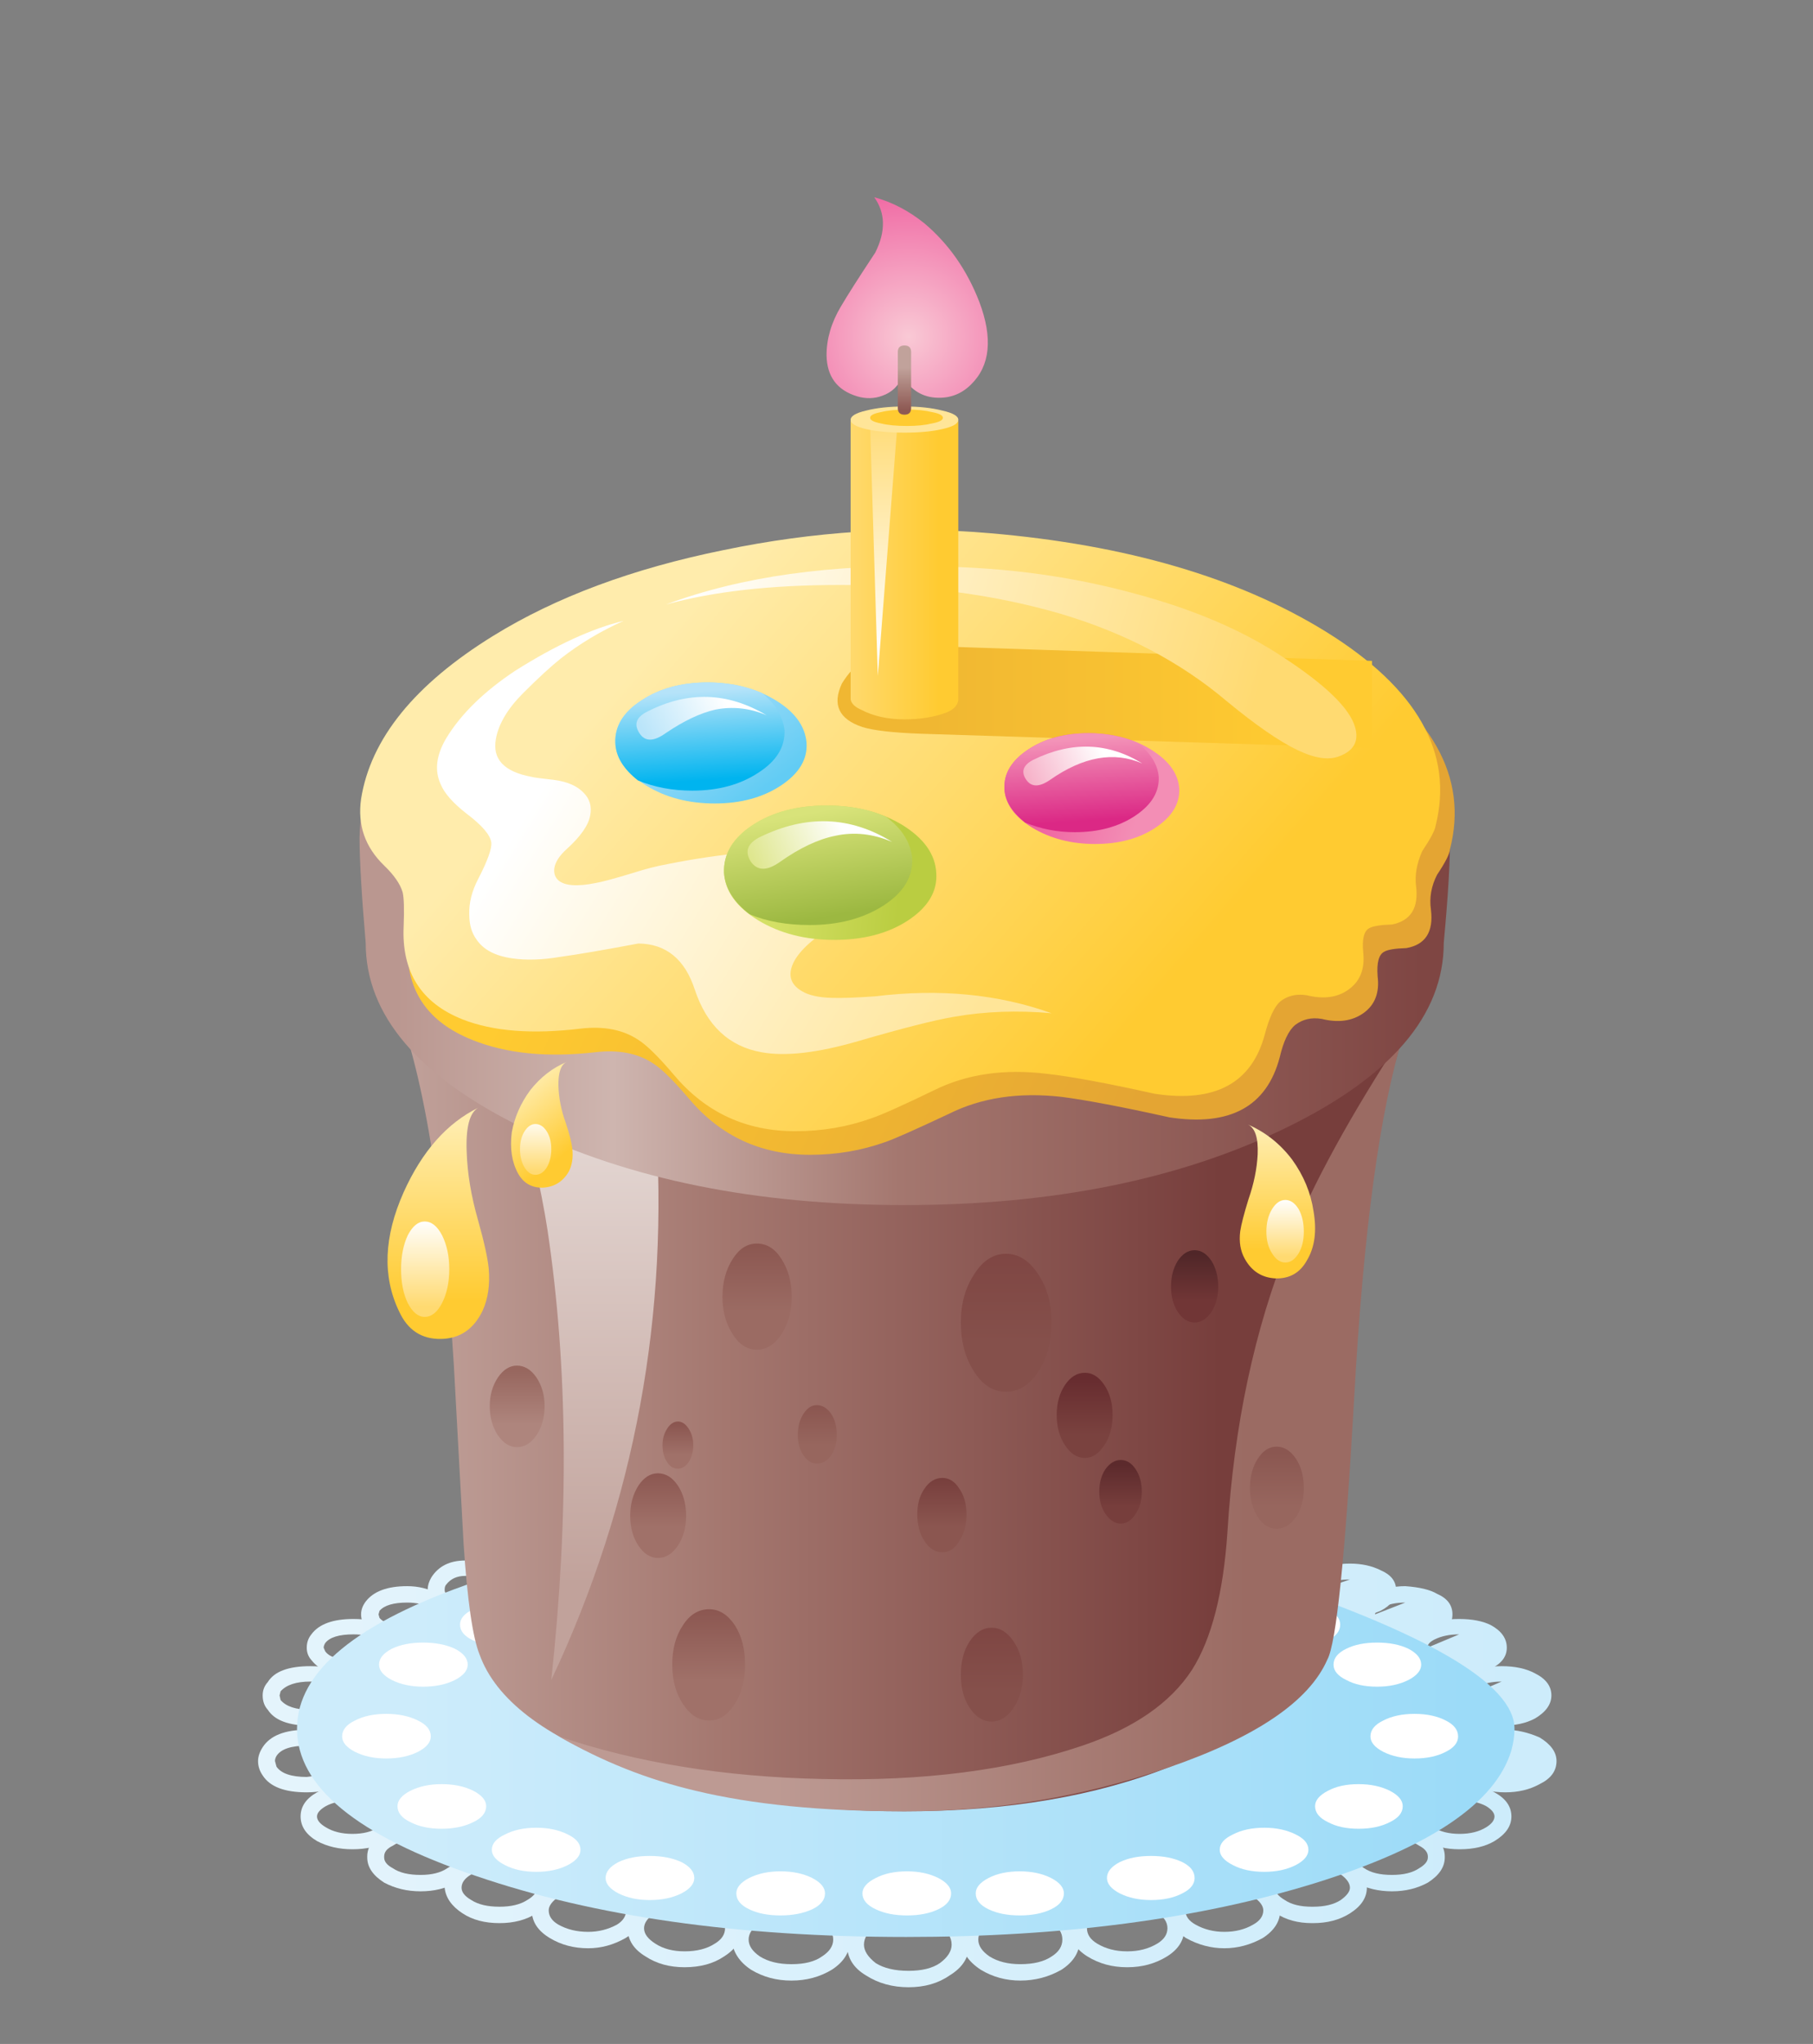 <svg xmlns="http://www.w3.org/2000/svg" xmlns:xlink="http://www.w3.org/1999/xlink" preserveAspectRatio="none" width="284" height="320"><rect width="100%" height="100%" fill="#808080" stroke="none"/><defs><linearGradient id="a" gradientUnits="userSpaceOnUse" x1="425.475" y1="508.25" x2="545.125" y2="508.25" spreadMethod="pad"><stop offset="0%" stop-color="#E4F4FC"/><stop offset="100%" stop-color="#CDECFB"/></linearGradient><linearGradient id="b" gradientUnits="userSpaceOnUse" x1="425.475" y1="507.75" x2="545.125" y2="507.75" spreadMethod="pad"><stop offset="0%" stop-color="#E4F4FC"/><stop offset="100%" stop-color="#CDECFB"/></linearGradient><linearGradient id="c" gradientUnits="userSpaceOnUse" x1="425.475" y1="506.65" x2="545.125" y2="506.65" spreadMethod="pad"><stop offset="0%" stop-color="#E4F4FC"/><stop offset="100%" stop-color="#CDECFB"/></linearGradient><linearGradient id="d" gradientUnits="userSpaceOnUse" x1="425.475" y1="504.95" x2="545.125" y2="504.95" spreadMethod="pad"><stop offset="0%" stop-color="#E4F4FC"/><stop offset="100%" stop-color="#CDECFB"/></linearGradient><linearGradient id="e" gradientUnits="userSpaceOnUse" x1="425.475" y1="502.7" x2="545.125" y2="502.7" spreadMethod="pad"><stop offset="0%" stop-color="#E4F4FC"/><stop offset="100%" stop-color="#CDECFB"/></linearGradient><linearGradient id="f" gradientUnits="userSpaceOnUse" x1="425.475" y1="499.7" x2="545.125" y2="499.7" spreadMethod="pad"><stop offset="0%" stop-color="#E4F4FC"/><stop offset="100%" stop-color="#CDECFB"/></linearGradient><linearGradient id="g" gradientUnits="userSpaceOnUse" x1="425.475" y1="495.75" x2="545.125" y2="495.75" spreadMethod="pad"><stop offset="0%" stop-color="#E4F4FC"/><stop offset="100%" stop-color="#CDECFB"/></linearGradient><linearGradient id="h" gradientUnits="userSpaceOnUse" x1="425.5" y1="490.35" x2="545.8" y2="490.35" spreadMethod="pad"><stop offset="0%" stop-color="#E4F4FC"/><stop offset="100%" stop-color="#CDECFB"/></linearGradient><linearGradient id="i" gradientUnits="userSpaceOnUse" x1="424.5" y1="484" x2="546.4" y2="484" spreadMethod="pad"><stop offset="0%" stop-color="#E4F4FC"/><stop offset="100%" stop-color="#CDECFB"/></linearGradient><linearGradient id="j" gradientUnits="userSpaceOnUse" x1="425.475" y1="479.3" x2="545.125" y2="479.3" spreadMethod="pad"><stop offset="0%" stop-color="#E4F4FC"/><stop offset="100%" stop-color="#CDECFB"/></linearGradient><linearGradient id="k" gradientUnits="userSpaceOnUse" x1="425.475" y1="476" x2="545.125" y2="476" spreadMethod="pad"><stop offset="0%" stop-color="#E4F4FC"/><stop offset="100%" stop-color="#CDECFB"/></linearGradient><linearGradient id="l" gradientUnits="userSpaceOnUse" x1="425.475" y1="473.5" x2="545.125" y2="473.5" spreadMethod="pad"><stop offset="0%" stop-color="#E4F4FC"/><stop offset="100%" stop-color="#CDECFB"/></linearGradient><linearGradient id="m" gradientUnits="userSpaceOnUse" x1="425.488" y1="490.35" x2="545.712" y2="490.35" spreadMethod="pad"><stop offset="0%" stop-color="#E4F4FC"/><stop offset="100%" stop-color="#CDECFB"/></linearGradient><linearGradient id="n" gradientUnits="userSpaceOnUse" x1="424.512" y1="484" x2="546.388" y2="484" spreadMethod="pad"><stop offset="0%" stop-color="#E4F4FC"/><stop offset="100%" stop-color="#CDECFB"/></linearGradient><linearGradient id="o" gradientUnits="userSpaceOnUse" x1="425.475" y1="473.65" x2="545.125" y2="473.65" spreadMethod="pad"><stop offset="0%" stop-color="#E4F4FC"/><stop offset="100%" stop-color="#CDECFB"/></linearGradient><linearGradient id="p" gradientUnits="userSpaceOnUse" x1="438.475" y1="487.2" x2="540.925" y2="487.2" spreadMethod="pad"><stop offset="0%" stop-color="#CDECFB"/><stop offset="100%" stop-color="#9CDBF8"/></linearGradient><linearGradient id="q" gradientUnits="userSpaceOnUse" x1="436.487" y1="453.45" x2="516.913" y2="453.45" spreadMethod="pad"><stop offset="0%" stop-color="#C1A29B"/><stop offset="40%" stop-color="#A4776F"/><stop offset="100%" stop-color="#773E3C"/></linearGradient><linearGradient id="r" gradientUnits="userSpaceOnUse" x1="454.65" y1="428.55" x2="454.65" y2="473.15" spreadMethod="pad"><stop offset="0%" stop-color="#E4D7D3"/><stop offset="100%" stop-color="#C1A29B"/></linearGradient><linearGradient id="s" gradientUnits="userSpaceOnUse" x1="473.475" y1="457.35" x2="519.525" y2="457.35" spreadMethod="pad"><stop offset="0%" stop-color="#BD9A93"/><stop offset="100%" stop-color="#9B6B63"/></linearGradient><linearGradient id="t" gradientUnits="userSpaceOnUse" x1="436.5" y1="409.65" x2="536.6" y2="409.65" spreadMethod="pad"><stop offset="0%" stop-color="#BA9790"/><stop offset="21.176%" stop-color="#CEB5AF"/><stop offset="49.02%" stop-color="#A4776F"/><stop offset="100%" stop-color="#7F4643"/></linearGradient><linearGradient id="u" gradientUnits="userSpaceOnUse" x1="514.538" y1="414.325" x2="459.762" y2="388.775" spreadMethod="pad"><stop offset="0%" stop-color="#E4A533"/><stop offset="100%" stop-color="#FFCB31"/></linearGradient><linearGradient id="v" gradientUnits="userSpaceOnUse" x1="507.925" y1="419.138" x2="462.975" y2="380.063" spreadMethod="pad"><stop offset="0%" stop-color="#FFCB31"/><stop offset="100%" stop-color="#FFECAC"/></linearGradient><linearGradient id="w" gradientUnits="userSpaceOnUse" x1="471.012" y1="396.538" x2="465.488" y2="388.663" spreadMethod="pad"><stop offset="0%" stop-color="#62CCF4"/><stop offset="100%" stop-color="#9CDBF8"/></linearGradient><linearGradient id="x" gradientUnits="userSpaceOnUse" x1="466.45" y1="394.737" x2="465.85" y2="386.063" spreadMethod="pad"><stop offset="0%" stop-color="#00B4EF"/><stop offset="100%" stop-color="#B5E3F9"/></linearGradient><linearGradient id="y" gradientUnits="userSpaceOnUse" x1="461.288" y1="391.2" x2="468.813" y2="387.2" spreadMethod="pad"><stop offset="0%" stop-color="#BAE5FA"/><stop offset="100%" stop-color="#FFF"/></linearGradient><linearGradient id="z" gradientUnits="userSpaceOnUse" x1="451.225" y1="394.7" x2="491.875" y2="420.1" spreadMethod="pad"><stop offset="0%" stop-color="#FFF"/><stop offset="100%" stop-color="#FFE598"/></linearGradient><linearGradient id="A" gradientUnits="userSpaceOnUse" x1="524.487" y1="386.35" x2="488.613" y2="386.35" spreadMethod="pad"><stop offset="0%" stop-color="#FFCB31"/><stop offset="100%" stop-color="#F0B732"/></linearGradient><linearGradient id="B" gradientUnits="userSpaceOnUse" x1="465.838" y1="371.337" x2="520.363" y2="386.962" spreadMethod="pad"><stop offset="0%" stop-color="#FFF"/><stop offset="100%" stop-color="#FFDA71"/></linearGradient><linearGradient id="C" gradientUnits="userSpaceOnUse" x1="489.487" y1="374.25" x2="480.313" y2="374.25" spreadMethod="pad"><stop offset="0%" stop-color="#FFCB31"/><stop offset="100%" stop-color="#FFDA71"/></linearGradient><linearGradient id="D" gradientUnits="userSpaceOnUse" x1="484.05" y1="358.538" x2="484.05" y2="382.462" spreadMethod="pad"><stop offset="0%" stop-color="#FFDA71"/><stop offset="100%" stop-color="#FFF"/></linearGradient><radialGradient id="E" gradientUnits="userSpaceOnUse" cx="0" cy="0" r="15.625" fx="0" fy="0" gradientTransform="matrix(1 0 0 -1 486.5 351.5)" spreadMethod="pad"><stop offset="0%" stop-color="#F9C9D5"/><stop offset="100%" stop-color="#EF609F"/></radialGradient><linearGradient id="F" gradientUnits="userSpaceOnUse" x1="486.1" y1="354.512" x2="486.1" y2="358.588" spreadMethod="pad"><stop offset="0%" stop-color="#C1A29B"/><stop offset="100%" stop-color="#8E5A54"/></linearGradient><linearGradient id="G" gradientUnits="userSpaceOnUse" x1="440.65" y1="445.5" x2="440.65" y2="428.4" spreadMethod="pad"><stop offset="0%" stop-color="#FFCB31"/><stop offset="100%" stop-color="#FFECAC"/></linearGradient><linearGradient id="H" gradientUnits="userSpaceOnUse" x1="439.35" y1="437.55" x2="439.35" y2="446.05" spreadMethod="pad"><stop offset="0%" stop-color="#FFF"/><stop offset="100%" stop-color="#FFDA71"/></linearGradient><linearGradient id="I" gradientUnits="userSpaceOnUse" x1="522.5" y1="440.513" x2="522.5" y2="429.188" spreadMethod="pad"><stop offset="0%" stop-color="#FFCB31"/><stop offset="100%" stop-color="#FFECAC"/></linearGradient><linearGradient id="J" gradientUnits="userSpaceOnUse" x1="523.25" y1="435.55" x2="523.25" y2="441.15" spreadMethod="pad"><stop offset="0%" stop-color="#FFF"/><stop offset="100%" stop-color="#FFDA71"/></linearGradient><linearGradient id="K" gradientUnits="userSpaceOnUse" x1="453.275" y1="430.888" x2="448.525" y2="424.813" spreadMethod="pad"><stop offset="0%" stop-color="#FFCB31"/><stop offset="100%" stop-color="#FFECAC"/></linearGradient><linearGradient id="L" gradientUnits="userSpaceOnUse" x1="450.1" y1="427.525" x2="450.1" y2="432.875" spreadMethod="pad"><stop offset="0%" stop-color="#FFF"/><stop offset="100%" stop-color="#FFDA71"/></linearGradient><linearGradient id="M" gradientUnits="userSpaceOnUse" x1="509.213" y1="396.95" x2="499.488" y2="394.15" spreadMethod="pad"><stop offset="0%" stop-color="#F38EB5"/><stop offset="100%" stop-color="#EF609F"/></linearGradient><linearGradient id="N" gradientUnits="userSpaceOnUse" x1="503.625" y1="398.7" x2="503.075" y2="390.7" spreadMethod="pad"><stop offset="0%" stop-color="#DB2885"/><stop offset="100%" stop-color="#F393B8"/></linearGradient><linearGradient id="O" gradientUnits="userSpaceOnUse" x1="498.438" y1="395.513" x2="505.563" y2="392.188" spreadMethod="pad"><stop offset="0%" stop-color="#F6B1C8"/><stop offset="100%" stop-color="#FFF"/></linearGradient><linearGradient id="P" gradientUnits="userSpaceOnUse" x1="485.762" y1="404.375" x2="473.738" y2="403.325" spreadMethod="pad"><stop offset="0%" stop-color="#BACD41"/><stop offset="100%" stop-color="#D4E065"/></linearGradient><linearGradient id="Q" gradientUnits="userSpaceOnUse" x1="478.537" y1="408.063" x2="476.762" y2="397.938" spreadMethod="pad"><stop offset="0%" stop-color="#9CB841"/><stop offset="100%" stop-color="#D8E37A"/></linearGradient><linearGradient id="R" gradientUnits="userSpaceOnUse" x1="471.438" y1="403.475" x2="480.263" y2="399.725" spreadMethod="pad"><stop offset="0%" stop-color="#DEE68C"/><stop offset="100%" stop-color="#FFF"/></linearGradient><linearGradient id="S" gradientUnits="userSpaceOnUse" x1="496" y1="449.525" x2="496" y2="440.675" spreadMethod="pad"><stop offset="0%" stop-color="#85504B"/><stop offset="100%" stop-color="#7F4643"/></linearGradient><linearGradient id="T" gradientUnits="userSpaceOnUse" x1="503.7" y1="458.538" x2="503.7" y2="453.063" spreadMethod="pad"><stop offset="0%" stop-color="#7A423F"/><stop offset="100%" stop-color="#672C2F"/></linearGradient><linearGradient id="U" gradientUnits="userSpaceOnUse" x1="489.75" y1="467.5" x2="489.75" y2="462.7" spreadMethod="pad"><stop offset="0%" stop-color="#8B5650"/><stop offset="100%" stop-color="#773E3C"/></linearGradient><linearGradient id="V" gradientUnits="userSpaceOnUse" x1="494.6" y1="483.525" x2="494.6" y2="477.475" spreadMethod="pad"><stop offset="0%" stop-color="#85504B"/><stop offset="100%" stop-color="#7F4643"/></linearGradient><linearGradient id="W" gradientUnits="userSpaceOnUse" x1="507.15" y1="465.538" x2="507.15" y2="461.462" spreadMethod="pad"><stop offset="0%" stop-color="#773E3C"/><stop offset="100%" stop-color="#5C2A2C"/></linearGradient><linearGradient id="X" gradientUnits="userSpaceOnUse" x1="477.6" y1="459.537" x2="477.6" y2="455.762" spreadMethod="pad"><stop offset="0%" stop-color="#97665E"/><stop offset="100%" stop-color="#8B5650"/></linearGradient><linearGradient id="Y" gradientUnits="userSpaceOnUse" x1="467" y1="482.537" x2="467" y2="475.363" spreadMethod="pad"><stop offset="0%" stop-color="#A07169"/><stop offset="100%" stop-color="#8B5650"/></linearGradient><linearGradient id="Z" gradientUnits="userSpaceOnUse" x1="464" y1="460.512" x2="464" y2="457.488" spreadMethod="pad"><stop offset="0%" stop-color="#A07169"/><stop offset="100%" stop-color="#8B5650"/></linearGradient><linearGradient id="aa" gradientUnits="userSpaceOnUse" x1="471.7" y1="446.5" x2="471.7" y2="439.7" spreadMethod="pad"><stop offset="0%" stop-color="#9B6B63"/><stop offset="100%" stop-color="#8B5650"/></linearGradient><linearGradient id="ab" gradientUnits="userSpaceOnUse" x1="514.4" y1="445.525" x2="514.4" y2="440.875" spreadMethod="pad"><stop offset="0%" stop-color="#713636"/><stop offset="100%" stop-color="#502628"/></linearGradient><linearGradient id="ac" gradientUnits="userSpaceOnUse" x1="462.05" y1="467.512" x2="462.05" y2="462.088" spreadMethod="pad"><stop offset="0%" stop-color="#A07169"/><stop offset="100%" stop-color="#8B5650"/></linearGradient><linearGradient id="ad" gradientUnits="userSpaceOnUse" x1="448.3" y1="457.5" x2="448.3" y2="452.2" spreadMethod="pad"><stop offset="0%" stop-color="#AE857D"/><stop offset="100%" stop-color="#97665E"/></linearGradient><linearGradient id="ae" gradientUnits="userSpaceOnUse" x1="522.45" y1="465.537" x2="522.45" y2="460.262" spreadMethod="pad"><stop offset="0%" stop-color="#97665E"/><stop offset="100%" stop-color="#8B5751"/></linearGradient><path fill="#FFF" fill-opacity="0" d="M0 320h284V0H0v320z" id="af"/><path fill="url(#a)" d="M486.5 504.05h-.1q-2.25 0-4.05 1.15-1.85 1.2-1.85 3.05 0 1.9 1.85 3 1.8 1.15 4.15 1.15 2.35 0 4-1.15 1.9-1.15 1.9-3 0-1.8-1.9-3.05-1.65-1.15-4-1.15m0 1.6q1.85 0 3.05.8 1.15.75 1.15 1.8 0 .95-1.15 1.8-1.1.75-3.05.75-2 0-3.2-.75-1.15-.9-1.15-1.8 0-1 1.15-1.8 1.3-.8 3.1-.8h.1z" id="ag"/><path fill="url(#b)" d="M475.05 503.75q-2.2 0-3.9 1.1-1.75 1.05-1.9 2.9.15 1.8 1.9 2.95 1.75 1.05 3.9 1.05h.05q2.15 0 3.9-1.05 1.8-1.15 1.8-2.95 0-1.8-1.8-2.9-1.7-1.1-3.95-1.1m-3.05 2.4q1.3-.8 3.05-.8 1.9 0 3 .8 1.1.65 1.1 1.6 0 .95-1.1 1.65-1.05.75-2.95.75h-.05q-1.85 0-3.05-.75-1.1-.75-1.1-1.65 0-.9 1.1-1.6z" id="ah"/><path fill="url(#c)" d="M470.25 506.65q0-1.65-1.75-2.8-1.6-1-3.85-1-2.15 0-3.8 1-1.75 1.1-1.75 2.8 0 1.7 1.75 2.75 1.6 1.05 3.8 1.05 2.3 0 3.85-1.05 1.75-1.1 1.75-2.75m-1.65 0q0 .9-1 1.5-1.15.75-2.95.75-1.7 0-2.85-.75-1.1-.7-1.1-1.5t1.1-1.5q1.15-.75 2.85-.75 1.8 0 2.95.75 1 .6 1 1.5z" id="ai"/><path fill="url(#d)" d="M460.65 504.9q0-1.6-1.75-2.65-1.65-.95-3.65-.95h-.1q-1.9 0-3.65.95-1.75 1.05-1.75 2.65 0 1.65 1.75 2.7 1.65 1 3.75 1 1.9 0 3.65-1 1.75-1.05 1.75-2.7m-2.6-1.35q.9.75.9 1.35 0 .85-.9 1.4-1.3.7-2.8.7-1.65 0-2.9-.7-.95-.55-.95-1.4 0-.65 1-1.35.95-.65 2.75-.65h.1q1.7 0 2.8.65z" id="aj"/><path fill="url(#e)" d="M446.6 506.15q2.1 0 3.6-.95 1.7-1.05 1.7-2.5 0-1.55-1.7-2.6-1.35-.85-3.6-.85-2.3 0-3.6.85-1.75 1.15-1.75 2.6.15 1.45 1.75 2.5 1.45.95 3.6.95m0-5.4q1.4 0 2.7.65.95.55.95 1.3 0 .65-.95 1.2-1 .65-2.7.65-1.75 0-2.75-.65-.95-.55-.95-1.2 0-.75.95-1.3 1.3-.65 2.75-.65z" id="ak"/><path fill="url(#f)" d="M444.05 499.65q-.1-1.45-1.7-2.45-1.45-.85-3.45-.85h-.1q-1.85 0-3.45.85-1.65 1.05-1.65 2.45v.1q0 1.4 1.65 2.45 1.6.85 3.55.85 2 0 3.45-.85 1.6-1 1.7-2.45v-.1m-2.55-1.05q.9.4.9 1.05v.1q0 .55-.9 1.05-.95.65-2.6.65-1.75 0-2.7-.65-.85-.45-.85-1.05v-.1q0-.65.85-1.05.95-.65 2.6-.65h.1q1.65 0 2.6.65z" id="al"/><path fill="url(#g)" d="M432.25 492.6q-1.95 0-3.45.8-1.6.9-1.6 2.35 0 1.45 1.6 2.4 1.5.8 3.45.8 2.05 0 3.4-.8 1.65-1 1.65-2.4 0-1.45-1.65-2.35-1.35-.8-3.4-.8m0 1.6q1.6 0 2.55.55.85.45.85 1 0 .6-.85 1.05-.95.65-2.55.65-1.55 0-2.6-.65-.85-.5-.85-1.05 0-.5.85-1 1-.55 2.6-.55z" id="am"/><path fill="url(#h)" d="M423.05 490.35q0 .75.45 1.4 1.05 1.65 4.3 1.65 1.95 0 3.3-.8 1.6-.85 1.6-2.25 0-1.3-1.6-2.3-1.6-.75-3.3-.75-3.2 0-4.3 1.7-.45.7-.45 1.35m1.65 0q0-.25.15-.5.65-1 2.95-1 1.4 0 2.45.6.8.5.8.9 0 .45-.8.95-.7.4-2.45.6-2.25 0-2.95-1l-.15-.55z" id="an"/><path fill="url(#i)" d="M423.5 483.95q0 .85.5 1.4 1 1.55 4.15 1.55 2 0 3.15-.7 1.55-.9 1.7-2.25-.15-1.4-1.7-2.15-1.15-.7-3.15-.7-3.2 0-4.15 1.55-.5.55-.5 1.3m7.05-.8q.75.4.75.8 0 .45-.75.9-1.2.5-2.4.5-2.1 0-2.9-.95l-.1-.45.1-.4q.85-.95 2.9-.95 1.45 0 2.4.55z" id="ao"/><path fill="url(#j)" d="M435.5 481.35q1.6-.85 1.6-2.05 0-1.25-1.6-2.2-1.25-.6-3.15-.6-3 0-4.1 1.5-.45.55-.45 1.3 0 .7.45 1.2 1.25 1.6 4.1 1.6 1.75 0 3.15-.75m-6.05-2.05q0-.2.15-.45.65-.85 2.75-.85 1.45 0 2.35.5.75.35.75.8 0 .35-.75.7-.9.5-2.35.5-2.15 0-2.75-.85l-.15-.35z" id="ap"/><path fill="url(#k)" d="M437.6 478.7q1.85 0 3-.65 1.6-.65 1.6-2t-1.6-2q-1.35-.75-3-.75-2.9 0-4.05 1.5-.45.6-.45 1.25 0 .7.45 1.2 1.05 1.45 4.05 1.45m0-3.8q1.3 0 2.3.5.65.35.65.65 0 .35-.65.65-1 .5-2.3.5-2 0-2.7-.8l-.1-.35.1-.35q.7-.8 2.7-.8z" id="aq"/><path fill="url(#l)" d="M443.2 476.2h.05q2.05-.2 3.05-.6 1.55-.65 1.65-1.95 0-1.35-1.05-2.05-1.05-.8-3.65-.8-2.25 0-3.3 1.65-.35.6-.35 1.15 0 .65.3 1.15.9 1.45 3.3 1.45m0-1.6q-1.5 0-1.85-.65-.1-.05-.1-.3 0-.35.15-.5.65-.85 1.85-.85 1.95 0 2.7.5.35.25.35.85 0 .35-.7.5-.9.45-2.35.45h-.05z" id="ar"/><path fill="url(#b)" d="M501.4 504.85q-1.8-1.1-3.9-1.1h-.1q-2.1 0-3.95 1.1-1.8 1.2-1.8 2.9t1.9 2.95q1.75 1.05 3.85 1.05 2.15 0 4-1.05 1.8-1.15 1.8-2.95 0-1.8-1.8-2.9m-4 .5h.1q1.75 0 2.95.8 1.05.6 1.05 1.6t-1.05 1.65q-1.1.75-3.05.75-1.8 0-3-.75-1.1-.75-1.1-1.65 0-.9 1.1-1.6 1.3-.8 3-.8z" id="as"/><path fill="url(#c)" d="M507.85 502.85h-.05q-2.1 0-3.85 1-1.7 1.15-1.7 2.8 0 1.7 1.7 2.75t3.85 1.05h.05q2.15 0 3.85-1.05 1.7-1.05 1.7-2.75 0-1.65-1.7-2.8-1.75-1-3.85-1m0 1.55q1.65 0 2.9.75 1 .6 1 1.5t-1 1.5q-1.25.75-2.9.75h-.05q-1.65 0-2.9-.75-1-.6-1-1.5t1-1.5q1.25-.75 2.9-.75h.05z" id="at"/><path fill="url(#d)" d="M522.75 504.9q0-1.55-1.7-2.65-1.75-.95-3.75-.95t-3.75.95q-1.6 1.05-1.75 2.65 0 1.55 1.75 2.7 1.8 1 3.75 1t3.75-1q1.7-1.1 1.7-2.7m-5.45-2q1.8 0 2.8.65 1 .7 1 1.35 0 .85-1 1.4-1.2.7-2.8.7-1.55 0-2.8-.7-1-.55-1-1.4 0-.65 1-1.35 1-.65 2.8-.65z" id="au"/><path fill="url(#e)" d="M529.55 505.2q1.65-1.05 1.65-2.5 0-1.55-1.65-2.6-1.35-.85-3.6-.85-2.3 0-3.6.85-1.75 1.05-1.75 2.6 0 1.45 1.75 2.5 1.45.95 3.5.95h.1q2.1 0 3.6-.95m-.9-3.8q.9.65.9 1.3 0 .55-.9 1.2-1 .65-2.7.65h-.1q-1.7 0-2.65-.65-.95-.55-.95-1.2 0-.75.95-1.3 1.2-.65 2.75-.65 1.4 0 2.7.65z" id="av"/><path fill="url(#f)" d="M537.15 502.2q1.65-1.05 1.65-2.45v-.1q0-1.4-1.65-2.45-1.55-.85-3.5-.85t-3.55.85q-1.65 1.05-1.65 2.45v.1q0 1.4 1.65 2.45 1.6.85 3.55.85 1.95 0 3.5-.85m0-2.55v.1q0 .55-.85 1.05-.95.65-2.65.65-1.75 0-2.7-.65-.85-.5-.85-1.05v-.1q0-.6.85-1.05.95-.65 2.7-.65 1.7 0 2.65.65.85.45.85 1.05z" id="aw"/><path fill="url(#g)" d="M540.25 492.6q-2 0-3.35.8-1.7.9-1.7 2.35 0 1.45 1.7 2.4 1.35.8 3.35.8 2.05 0 3.4-.8 1.65-1 1.65-2.4 0-1.45-1.65-2.35-1.35-.8-3.4-.8m0 1.6q1.6 0 2.6.55.8.5.8 1 0 .55-.8 1.05-1.05.65-2.6.65t-2.6-.65q-.75-.45-.75-1.05 0-.55.75-1 1-.55 2.6-.55z" id="ax"/><path fill="url(#m)" d="M541.4 492.6q1.35.8 3.3.8 1.9 0 3.35-.8 1.65-.8 1.65-2.25 0-1.3-1.65-2.3-1.7-.75-3.35-.75-1.7 0-3.3.75-1.55.95-1.55 2.3 0 1.5 1.55 2.25m3.3-3.75l-3.3 1.5q0-.35.8-.9 1.1-.6 2.5-.6z" id="ay"/><path fill="url(#n)" d="M541.1 481.8q-1.55.85-1.55 2.15 0 1.2 1.55 2.25 1.4.7 3.25.7 1.95 0 3.25-.7 1.6-.95 1.6-2.25 0-1.35-1.6-2.15-1.3-.7-3.25-.7-1.85 0-3.25.7m.8 1.35q1-.55 2.45-.55l-3.15 1.35q0-.35.7-.8z" id="az"/><path fill="url(#j)" d="M540.2 476.5q-2 0-3.2.6-1.55.85-1.55 2.2 0 1.3 1.55 2.05 1.35.75 3.1.75h.1q1.75 0 3.1-.75 1.55-.75 1.55-2.05 0-1.35-1.55-2.2-1.2-.6-3.1-.6m-3.1 2.8q0-.45.7-.8 1-.5 2.4-.5l-3.1 1.3z" id="aA"/><path fill="url(#k)" d="M538.05 478.05q1.5-.65 1.5-2t-1.5-2q-1-.6-3.1-.75-1.75 0-3.1.75-1.55.65-1.55 2t1.55 2q1.15.65 3.1.65 1.95 0 3.1-.65m-3.1-3.15l-2.95 1.15q0-.35.65-.65.9-.5 2.3-.5z" id="aB"/><path fill="url(#o)" d="M525 473.65v.1q0 1.15 1.5 1.95 1.25.55 3.05.55 1.75 0 3-.55 1.5-.8 1.5-1.95v-.1q0-1.25-1.5-1.9-1.3-.65-3-.65-1.75 0-3.05.65-1.5.65-1.5 1.9m1.65 0q0-.25.65-.55.75-.45 2.25-.45l-2.9 1z" id="aC"/><path fill="url(#p)" d="M519.75 472.15q-8.85-2.9-14.8-3.95-7.6-1.3-18.7-1.3-24.55 0-41.95 5.95-17.45 5.95-17.45 14.35 0 8.45 17.45 14.35 17.4 5.95 41.95 5.95 22.9 0 39.9-5.25Q543 497 545.3 489.3q.3-1.1.3-2.1 0-6.6-25.85-15.05z" id="aD"/><path fill="#FFF" d="M439.15 478.8q-1.8 0-3.05.6-1.25.65-1.25 1.55 0 .85 1.25 1.5 1.3.65 3.05.65 1.8 0 3.1-.65 1.25-.65 1.25-1.5 0-.9-1.25-1.55-1.3-.6-3.1-.6z" id="aE"/><path fill="#FFF" d="M435.55 485.75q-1.8 0-3.05.65-1.25.6-1.25 1.55 0 .85 1.25 1.5 1.3.65 3.05.65 1.8 0 3.1-.65 1.25-.65 1.25-1.5 0-.95-1.25-1.55-1.3-.65-3.1-.65z" id="aF"/><path fill="#FFF" d="M440.95 492.6q-1.75 0-3.05.65-1.25.65-1.25 1.5 0 .95 1.25 1.55 1.25.65 3.05.65 1.8 0 3.1-.65 1.25-.6 1.25-1.55 0-.85-1.25-1.5-1.3-.65-3.1-.65z" id="aG"/><path fill="#FFF" d="M450.2 496.85q-1.8 0-3.05.65-1.3.6-1.3 1.5 0 .85 1.3 1.5 1.25.65 3.05.65 1.75 0 3.05-.65 1.25-.65 1.25-1.5 0-.9-1.25-1.5-1.3-.65-3.05-.65z" id="aH"/><path fill="#FFF" d="M461.25 499.6q-1.8 0-3.05.6-1.25.65-1.25 1.55 0 .85 1.25 1.5 1.3.65 3.05.65 1.8 0 3.1-.65 1.25-.65 1.25-1.5 0-.9-1.25-1.55-1.3-.6-3.1-.6z" id="aI"/><path fill="#FFF" d="M474 501.1q-1.75 0-3.05.65-1.25.65-1.25 1.5 0 .95 1.25 1.55 1.25.6 3.05.6 1.8 0 3.1-.6 1.25-.6 1.25-1.55 0-.85-1.25-1.5-1.3-.65-3.1-.65z" id="aJ"/><path fill="#FFF" d="M535.25 479.4q-1.25-.6-3.05-.6-1.8 0-3 .6-1.25.6-1.25 1.55 0 .9 1.25 1.5 1.2.65 3 .65 1.75 0 3.05-.65 1.25-.65 1.25-1.5 0-.9-1.25-1.55z" id="aK"/><path fill="#FFF" d="M538.9 486.4q-1.25-.65-3.05-.65-1.8 0-3.05.65-1.25.6-1.25 1.55 0 .85 1.25 1.5 1.3.65 3.05.65 1.8 0 3.05-.65 1.2-.6 1.2-1.5 0-.95-1.2-1.55z" id="aL"/><path fill="#FFF" d="M533.45 493.25q-1.3-.65-3.05-.65-1.8 0-3 .65-1.25.65-1.25 1.5 0 .95 1.25 1.55 1.2.65 3 .65t3.05-.65q1.25-.6 1.25-1.55 0-.85-1.25-1.5z" id="aM"/><path fill="#FFF" d="M524.25 497.5q-1.3-.65-3.05-.65-1.8 0-3.05.65-1.3.6-1.3 1.5 0 .85 1.3 1.5 1.25.65 3.05.65 1.75 0 3.05-.65 1.25-.65 1.25-1.5 0-.9-1.25-1.5z" id="aN"/><path fill="#FFF" d="M513.2 500.2q-1.25-.6-3.05-.6-1.8 0-3.05.6-1.25.65-1.25 1.55 0 .85 1.25 1.5 1.3.65 3.05.65 1.8 0 3.05-.65 1.2-.6 1.2-1.5 0-.95-1.2-1.55z" id="aO"/><path fill="#FFF" d="M500.4 501.75q-1.3-.65-3.05-.65-1.8 0-3.05.65-1.25.65-1.25 1.5 0 .95 1.25 1.55 1.25.6 3.05.6 1.8 0 3.05-.6 1.25-.6 1.25-1.55 0-.85-1.25-1.5z" id="aP"/><path fill="#FFF" d="M489.4 501.75q-1.3-.65-3.05-.65-1.8 0-3.05.65-1.3.65-1.3 1.5 0 .95 1.3 1.55 1.25.6 3.05.6 1.8 0 3.05-.6 1.25-.6 1.25-1.55 0-.85-1.25-1.5z" id="aQ"/><path fill="#FFF" d="M442.75 477.05q0 .95 1.3 1.55 1.25.6 3.05.6 1.8 0 3.05-.6 1.25-.6 1.25-1.55 0-.9-1.25-1.5-1.3-.65-3.05-.65-1.8 0-3.05.65-1.3.6-1.3 1.5z" id="aR"/><path fill="#FFF" d="M521.2 478.6q1.25.6 3.05.6 1.8 0 3.1-.6 1.25-.6 1.25-1.55 0-.9-1.25-1.5-1.3-.65-3.1-.65-1.75 0-3.05.65-1.25.6-1.25 1.5 0 .95 1.25 1.55z" id="aS"/><path fill="url(#q)" d="M512.25 490.8q10.55-4.25 13.4-10.8 1.1-2.05 2-10.1 1-10.95 1.6-17.4 2.4-26.1 6.85-36.65l-49.85-4.25h-.3l-49.75 4.25q4.4 10.45 5.95 35.95l.95 17.4q.55 8.25 1.55 10.75 2.35 6.55 14.15 10.9 11.85 4.4 27.3 4.4 15.1 0 26.15-4.45z" id="aT"/><path fill="url(#r)" d="M461.8 427.45l-14.55-6.35q3.15 11.55 4.05 17.6 2.95 19.8.35 43.75 12.25-26 10.15-55z" id="aU"/><path fill="url(#s)" d="M517.6 468.05q-.6 8.9-3.45 13.4-3.15 4.85-10.7 7.4-10.6 3.6-25.35 3.25-14.35-.3-25.7-4.15 6.3 3.65 13.35 5.3 8.3 2 20.35 2 13.3 0 25.7-4.25 12.9-4.45 15.55-10.55 1.3-2.4 2.6-25.25 1.35-24.7 4.85-35.75-7.8 11.9-11.2 20.45-5.05 12.55-6 28.15z" id="aV"/><path fill="url(#t)" d="M535.9 391.7q-8.8-8.35-49.8-8.55-40.9-.15-49.75 8.35-3.3 3.2-3.4 8.85 0 3.25.6 10.25 0 10.55 15.4 18.05 15.45 7.5 37.15 7.5t37.15-7.5q15.45-7.5 15.45-18.05.65-7 .6-10.2-.1-5.5-3.4-8.7z" id="aW"/><path fill="url(#u)" d="M469.85 374.6q-13.25 2.7-22.4 8.35-11.5 7.1-12.9 15.9-.25 1.5.9 2.6.7.65 2.65 2.1 1.25 1.2.6 3.25-1 3.5-1.05 4-.25 6.65 6.3 9.25 4.95 2 12 1.2 3.4-.4 5.65 1.1 1.2.75 3.5 3.45 4.6 5.45 11.8 5.45 3.85 0 7.35-1.25 1.3-.45 6.2-2.75 4.7-2.35 10.95-1.65 3.55.45 10.55 2 8.85 1.35 10.75-5.85.55-2.35 1.5-3.15 1.1-.85 2.6-.6 2.4.6 4.05-.55 1.7-1.2 1.4-3.6-.15-2 .65-2.4.5-.3 2.15-.35 2.8-.5 2.4-3.75-.25-1.75.6-3.4 1.2-1.8 1.25-2.45 2.75-10.65-10.7-18.95-12.75-7.9-32.75-9.6-12.8-1.1-26 1.65z" id="aX"/><path fill="url(#v)" d="M468.45 372.3q-13.3 2.7-22.45 8.35-11.5 7.1-12.9 15.9-.55 3.8 2.25 6.5 1.45 1.4 1.8 2.6.2.8.1 3.35-.3 6.65 5.75 9.05 4.45 1.75 11.5.9 3.4-.4 5.65 1.1 1.2.75 3.5 3.45 4.6 5.45 11.8 5.45 3.9 0 7.4-1.25 1.5-.5 6.15-2.75 4.75-2.35 10.95-1.6 3.6.4 10.55 1.95 8.85 1.35 10.75-5.8.65-2.45 1.5-3.2 1.1-.85 2.6-.6 2.45.6 4.05-.55 1.7-1.2 1.45-3.6-.2-2 .6-2.4.55-.3 2.2-.35 2.75-.55 2.35-3.75-.2-1.6.6-3.4 1.2-1.8 1.3-2.45 2.7-10.65-10.7-18.95-12.8-7.9-32.8-9.6-12.7-1.1-25.95 1.65z" id="aY"/><path fill="url(#w)" d="M466.9 385.2q-3.8 0-6.45 1.75-2.65 1.7-2.55 4.15.15 2.4 3 4.15 2.85 1.75 6.7 1.75 3.8 0 6.45-1.75 2.65-1.75 2.5-4.15-.2-2.45-3-4.15-2.85-1.75-6.65-1.75z" id="aZ"/><path fill="url(#x)" d="M466.9 385.2q-3.8 0-6.45 1.75-2.65 1.7-2.55 4.15.05 1.95 2.2 3.65 2.4 1 5.3 1 3.8 0 6.45-1.75 2.65-1.7 2.55-4.15-.25-2.1-2.25-3.65-2.5-1-5.25-1z" id="ba"/><path fill="url(#y)" d="M467.65 387.85q2.55-.5 5 .55-5.7-3.4-11.65-.35-1.6.8-.75 2.1.8 1.25 2.55 0 2.65-1.8 4.85-2.3z" id="bb"/><path fill="url(#z)" d="M441.4 390.65q-1.45 2.45-.55 4.45.55 1.35 2.55 2.9 2.25 1.7 2.4 2.8.1.9-1.3 3.6-.9 1.75-.85 3.4 0 1.5.7 2.45 1 1.5 3.5 1.85 2.05.3 4.7-.15 2.55-.35 7.6-1.3 4.05.05 5.5 4.5 1.75 5.25 6.5 6.1 3.5.65 9.5-1.1 6.35-1.85 9.25-2.35 4.55-.8 9.55-.35-7.8-2.8-17.2-1.65-2.8.2-4.25.15-1.9-.05-2.9-.65-1.55-.9-.95-2.5.7-1.85 4.2-4 2.65-1.6 2.15-3.85-.5-2.05-2.85-2.8-2.75-.8-8.15-.35-3.7.35-7.45 1.1-1.65.3-3.35.85-2.8.85-3.7 1-2.7.55-3.65-.25-.5-.45-.4-1.2.15-.9 1.2-1.85 2.05-1.85 2.3-3.3.25-1.3-.65-2.2-.95-1-2.9-1.25-1.85-.2-2.2-.3-4-.75-3.45-3.7.4-2.2 2.65-4.45t3.7-3.4q2.75-2.15 6.1-3.65-4.6 1.1-10.55 4.85-4.6 3.05-6.75 6.6z" id="bc"/><path fill="url(#A)" d="M485.75 381.45q-2.3.7-3.75 1.65-1.1.75-2 2.2-1.45 3.1 2 4.25 1.6.5 5.65.65l44.05 1.4v-8.5l-43.3-1.45q-.15 0-.65-.4-.3-.25-2 .2z" id="bd"/><path fill="url(#B)" d="M462.85 377.6q6.9-1.9 16.9-1.9 11.75-.05 21.55 2.8 9.45 2.8 16.2 8.5 4.3 3.55 6.95 4.8 2.5 1.2 4.05.6 2.15-.8 1.55-2.85-.8-2.75-7-6.8-5.85-3.9-14.45-6.2-9.1-2.5-19.3-2.65-15.45-.4-26.45 3.7z" id="be"/><path fill="url(#C)" d="M480.85 386.85q.1.6 1 1 1.8.95 4.25.95 2.3 0 4.05-.65 1.05-.4 1.2-1.2V359.7h-10.5v27.15z" id="bf"/><path fill="url(#D)" d="M485.4 360.2h-2.65l.75 24.35 1.9-24.35z" id="bg"/><path fill="#FFE598" d="M480.85 359.6q0 .55 1.5.9t3.75.35q2.2 0 3.7-.35 1.55-.35 1.55-.9t-1.55-.9q-1.55-.4-3.7-.4-2.2 0-3.75.4-1.5.35-1.5.9z" id="bh"/><path fill="#FFCB31" d="M482.75 359.4q0 .35 1.05.55 1 .25 2.55.25 1.45 0 2.45-.25 1.05-.2 1.05-.55 0-.35-1.05-.55-1-.25-2.45-.25-1.55 0-2.55.25-1.05.2-1.05.55z" id="bi"/><path fill="url(#E)" d="M483.15 337.9q1.65 2.3.1 5.4-2.35 3.55-3.35 5.25-1.4 2.35-1.4 4.75.05 3.1 2.95 4 1.3.4 2.5-.05 1.4-.5 1.95-1.9 1.25 2.05 3.45 2.1 1.9.05 3.25-1.3 2.8-2.75.8-8.05-1.8-4.65-5.35-7.65-2.3-1.85-4.9-2.55z" id="bj"/><path fill="url(#F)" d="M485.45 353v5.45q0 .65.65.65t.65-.65V353q0-.65-.65-.65t-.65.65z" id="bk"/><path fill="url(#G)" d="M443.4 431q-.15-3.65 1.15-4.35-4.6 2.25-7.3 8.25-2.9 6.5-.45 11.6 1.25 2.75 4.1 2.7 2.75-.05 4.05-2.75.8-1.75.6-4.1-.15-1.55-1.05-4.75-1-3.5-1.1-6.6z" id="bl"/><path fill="url(#H)" d="M437.65 439.1q-.65 1.4-.65 3.3 0 1.95.65 3.3.7 1.35 1.65 1.35 1 0 1.7-1.35.7-1.4.7-3.3t-.7-3.3q-.7-1.35-1.7-1.35-.95 0-1.65 1.35z" id="bm"/><path fill="url(#I)" d="M519.6 428.3q1.05.5.95 2.9-.1 2.1-.9 4.4-.65 2.1-.8 3.1-.2 1.55.45 2.7 1 1.8 3 1.9 2.05.05 3.05-1.75 1.15-1.9.65-4.8-.4-2.7-2.1-5.05-1.75-2.3-4.3-3.4z" id="bn"/><path fill="url(#J)" d="M521.95 440.85q.55.9 1.3.9t1.3-.9q.5-.85.5-2.1 0-1.3-.5-2.2-.55-.9-1.3-.9t-1.3.9q-.55.9-.55 2.2 0 1.25.55 2.1z" id="bo"/><path fill="url(#K)" d="M452.35 424.55q-.05-1.95.8-2.35-2.05.85-3.55 2.75-1.4 1.9-1.8 4.1-.3 2.35.6 4 .8 1.45 2.45 1.4 1.65-.1 2.5-1.55.5-.95.35-2.25-.1-.9-.65-2.55-.65-1.8-.7-3.55z" id="bp"/><path fill="url(#L)" d="M449.05 432.5q.45.7 1.05.7.65 0 1.1-.7.45-.75.45-1.8t-.45-1.75q-.45-.7-1.1-.7-.6 0-1.05.7-.45.7-.45 1.75t.45 1.8z" id="bq"/><path fill="url(#M)" d="M504.05 390.15q-3.5 0-5.9 1.6-2.4 1.6-2.3 3.8.1 2.2 2.7 3.8 2.65 1.6 6.15 1.6 3.5 0 5.9-1.6 2.4-1.6 2.3-3.8-.15-2.2-2.75-3.8-2.6-1.6-6.1-1.6z" id="br"/><path fill="url(#N)" d="M504.05 390.15q-3.5 0-5.9 1.6-2.4 1.6-2.3 3.8.05 1.7 2 3.3 2.3.95 4.85.95 3.5 0 5.9-1.6 2.4-1.6 2.3-3.8-.15-1.8-2.05-3.3-2.2-.95-4.8-.95z" id="bs"/><path fill="url(#O)" d="M500.3 394.7q4.85-3.4 9-1.6-5.05-3.1-10.65-.35-1.45.75-.7 1.9t2.35.05z" id="bt"/><path fill="url(#P)" d="M486.45 408.4q2.95-1.95 2.75-4.65-.15-2.7-3.3-4.65-3.15-1.9-7.4-1.9-4.3 0-7.2 1.9-2.9 1.9-2.8 4.65.15 2.7 3.35 4.65 3.15 1.9 7.4 1.9 4.3 0 7.2-1.9z" id="bu"/><path fill="url(#Q)" d="M478.5 397.2q-4.3 0-7.2 1.9-2.9 1.9-2.8 4.65.15 2.25 2.5 4.05 2.5 1.05 5.85 1.05 4.25 0 7.2-1.9t2.8-4.65q-.25-2.3-2.55-4-2.4-1.1-5.8-1.1z" id="bv"/><path fill="url(#R)" d="M479.35 400.15q2.75-.6 5.55.6-6.15-3.8-12.95-.45-1.75.9-.85 2.35.95 1.4 2.85.05 2.9-2.05 5.4-2.55z" id="bw"/><path fill="url(#S)" d="M496 440.9q-1.85 0-3.1 2-1.3 1.95-1.3 4.7 0 2.8 1.3 4.8 1.25 1.95 3.1 1.95t3.15-1.95q1.3-2 1.3-4.8 0-2.75-1.3-4.7-1.3-2-3.15-2z" id="bx"/><path fill="url(#T)" d="M501.75 459.55q.8 1.25 1.95 1.25 1.1 0 1.9-1.25.8-1.2.8-2.95 0-1.7-.8-2.9t-1.9-1.2q-1.15 0-1.95 1.2t-.8 2.9q0 1.75.8 2.95z" id="by"/><path fill="url(#U)" d="M488.05 468.9q.7 1.1 1.75 1.1 1 0 1.65-1.1.7-1.05.7-2.6 0-1.5-.7-2.5-.65-1.05-1.65-1.05-1.05 0-1.75 1.05-.7 1-.7 2.5 0 1.55.7 2.6z" id="bz"/><path fill="url(#V)" d="M492.45 485.15q.9 1.35 2.15 1.35t2.15-1.35q.9-1.35.9-3.2 0-1.95-.9-3.25-.9-1.35-2.15-1.35t-2.15 1.35q-.85 1.3-.85 3.25 0 1.9.85 3.2z" id="bA"/><path fill="url(#W)" d="M505.7 466.25q.65.95 1.5.95t1.45-.95q.6-.9.6-2.15 0-1.3-.6-2.2-.6-.9-1.45-.9t-1.5.9q-.6.9-.6 2.2 0 1.25.6 2.15z" id="bB"/><path fill="url(#X)" d="M476.25 460.55q.55.8 1.3.8.85 0 1.4-.8.55-.8.55-2t-.55-2.05q-.6-.85-1.4-.85-.75 0-1.3.85t-.55 2.05q0 1.2.55 2z" id="bC"/><path fill="url(#Y)" d="M464.5 484.8q1.05 1.6 2.55 1.6 1.45 0 2.5-1.6 1-1.6 1-3.85 0-2.3-1-3.85-1.05-1.55-2.5-1.55-1.55 0-2.55 1.55-1.05 1.55-1.05 3.85 0 2.25 1.05 3.85z" id="bD"/><path fill="url(#Z)" d="M462.95 461.2q.4.65 1.05.65.6 0 1.05-.65.45-.7.45-1.65 0-.9-.45-1.6-.45-.7-1.05-.7-.6 0-1.05.7-.45.7-.45 1.6 0 1 .45 1.65z" id="bE"/><path fill="url(#aa)" d="M469.35 441.4q-1 1.55-1 3.7 0 2.1 1 3.65.95 1.5 2.35 1.5 1.4 0 2.4-1.5 1-1.55 1-3.65 0-2.15-1-3.7-.95-1.5-2.4-1.5-1.4 0-2.35 1.5z" id="bF"/><path fill="url(#ab)" d="M512.75 441.6q-.65 1.05-.65 2.5t.65 2.45q.7 1.05 1.65 1.05t1.65-1.05q.65-1 .65-2.45 0-1.45-.65-2.5-.7-1.05-1.65-1.05t-1.65 1.05z" id="bG"/><path fill="url(#ac)" d="M460.15 469.35q.8 1.2 1.9 1.2 1.15 0 1.95-1.2t.8-2.9q0-1.75-.8-2.95-.8-1.2-1.95-1.2-1.1 0-1.9 1.2-.8 1.25-.8 2.95 0 1.7.8 2.9z" id="bH"/><path fill="url(#ad)" d="M446.45 458.6q.8 1.15 1.85 1.15 1.1 0 1.9-1.15.8-1.2.8-2.85 0-1.6-.8-2.8-.8-1.15-1.9-1.15-1.05 0-1.85 1.15-.8 1.2-.8 2.8 0 1.65.8 2.85z" id="bI"/><path fill="url(#ae)" d="M520.55 466.55q.75 1.15 1.85 1.15t1.9-1.15q.75-1.15.75-2.8 0-1.7-.75-2.85-.8-1.2-1.9-1.2-1.1 0-1.85 1.2-.75 1.15-.75 2.85 0 1.6.75 2.8z" id="bJ"/></defs><use xlink:href="#af"/><use xlink:href="#ag" transform="matrix(1.606 0 0 1.606 -638.995 -511.789)"/><use xlink:href="#ah" transform="matrix(1.606 0 0 1.606 -638.995 -511.789)"/><use xlink:href="#ai" transform="matrix(1.606 0 0 1.606 -638.995 -511.789)"/><use xlink:href="#aj" transform="matrix(1.606 0 0 1.606 -638.995 -511.789)"/><use xlink:href="#ak" transform="matrix(1.606 0 0 1.606 -638.995 -511.789)"/><use xlink:href="#al" transform="matrix(1.606 0 0 1.606 -638.995 -511.789)"/><use xlink:href="#am" transform="matrix(1.606 0 0 1.606 -638.995 -511.789)"/><use xlink:href="#an" transform="matrix(1.606 0 0 1.606 -638.995 -511.789)"/><use xlink:href="#ao" transform="matrix(1.606 0 0 1.606 -638.995 -511.789)"/><use xlink:href="#ap" transform="matrix(1.606 0 0 1.606 -638.995 -511.789)"/><use xlink:href="#aq" transform="matrix(1.606 0 0 1.606 -638.995 -511.789)"/><use xlink:href="#ar" transform="matrix(1.606 0 0 1.606 -638.995 -511.789)"/><use xlink:href="#as" transform="matrix(1.606 0 0 1.606 -638.995 -511.789)"/><use xlink:href="#at" transform="matrix(1.606 0 0 1.606 -638.995 -511.789)"/><use xlink:href="#au" transform="matrix(1.606 0 0 1.606 -638.995 -511.789)"/><use xlink:href="#av" transform="matrix(1.606 0 0 1.606 -638.995 -511.789)"/><use xlink:href="#aw" transform="matrix(1.606 0 0 1.606 -638.995 -511.789)"/><use xlink:href="#ax" transform="matrix(1.606 0 0 1.606 -638.995 -511.789)"/><use xlink:href="#ay" transform="matrix(1.606 0 0 1.606 -638.995 -511.789)"/><use xlink:href="#az" transform="matrix(1.606 0 0 1.606 -638.995 -511.789)"/><use xlink:href="#aA" transform="matrix(1.606 0 0 1.606 -638.995 -511.789)"/><use xlink:href="#aB" transform="matrix(1.606 0 0 1.606 -638.995 -511.789)"/><use xlink:href="#aC" transform="matrix(1.606 0 0 1.606 -638.995 -511.789)"/><use xlink:href="#aD" transform="matrix(1.606 0 0 1.606 -638.995 -511.789)"/><use xlink:href="#aE" transform="matrix(1.606 0 0 1.606 -638.995 -511.789)"/><use xlink:href="#aF" transform="matrix(1.606 0 0 1.606 -638.995 -511.789)"/><use xlink:href="#aG" transform="matrix(1.606 0 0 1.606 -638.995 -511.789)"/><use xlink:href="#aH" transform="matrix(1.606 0 0 1.606 -638.995 -511.789)"/><use xlink:href="#aI" transform="matrix(1.606 0 0 1.606 -638.995 -511.789)"/><use xlink:href="#aJ" transform="matrix(1.606 0 0 1.606 -638.995 -511.789)"/><use xlink:href="#aK" transform="matrix(1.606 0 0 1.606 -638.995 -511.789)"/><use xlink:href="#aL" transform="matrix(1.606 0 0 1.606 -638.995 -511.789)"/><use xlink:href="#aM" transform="matrix(1.606 0 0 1.606 -638.995 -511.789)"/><use xlink:href="#aN" transform="matrix(1.606 0 0 1.606 -638.995 -511.789)"/><use xlink:href="#aO" transform="matrix(1.606 0 0 1.606 -638.995 -511.789)"/><use xlink:href="#aP" transform="matrix(1.606 0 0 1.606 -638.995 -511.789)"/><use xlink:href="#aQ" transform="matrix(1.606 0 0 1.606 -638.995 -511.789)"/><use xlink:href="#aR" transform="matrix(1.606 0 0 1.606 -638.995 -511.789)"/><use xlink:href="#aS" transform="matrix(1.606 0 0 1.606 -638.995 -511.789)"/><use xlink:href="#aT" transform="matrix(1.606 0 0 1.606 -638.995 -511.789)"/><use xlink:href="#aU" transform="matrix(1.606 0 0 1.606 -638.995 -511.789)"/><use xlink:href="#aV" transform="matrix(1.606 0 0 1.606 -638.995 -511.789)"/><use xlink:href="#aW" transform="matrix(1.606 0 0 1.606 -638.995 -511.789)"/><use xlink:href="#aX" transform="matrix(1.606 0 0 1.606 -638.995 -511.789)"/><use xlink:href="#aY" transform="matrix(1.606 0 0 1.606 -638.995 -511.789)"/><use xlink:href="#aZ" transform="matrix(1.606 0 0 1.606 -638.995 -511.789)"/><use xlink:href="#ba" transform="matrix(1.606 0 0 1.606 -638.995 -511.789)"/><use xlink:href="#bb" transform="matrix(1.606 0 0 1.606 -638.995 -511.789)"/><use xlink:href="#bc" transform="matrix(1.606 0 0 1.606 -638.995 -511.789)"/><use xlink:href="#bd" transform="matrix(1.606 0 0 1.606 -638.995 -511.789)"/><use xlink:href="#be" transform="matrix(1.606 0 0 1.606 -638.995 -511.789)"/><use xlink:href="#bf" transform="matrix(1.606 0 0 1.606 -638.995 -511.789)"/><use xlink:href="#bg" transform="matrix(1.606 0 0 1.606 -638.995 -511.789)"/><use xlink:href="#bh" transform="matrix(1.606 0 0 1.606 -638.995 -511.789)"/><use xlink:href="#bi" transform="matrix(1.606 0 0 1.606 -638.995 -511.789)"/><use xlink:href="#bj" transform="matrix(1.606 0 0 1.606 -638.995 -511.789)"/><use xlink:href="#bk" transform="matrix(1.606 0 0 1.606 -638.995 -511.789)"/><use xlink:href="#bl" transform="matrix(1.606 0 0 1.606 -638.995 -511.789)"/><use xlink:href="#bm" transform="matrix(1.606 0 0 1.606 -638.995 -511.789)"/><use xlink:href="#bn" transform="matrix(1.606 0 0 1.606 -638.995 -511.789)"/><use xlink:href="#bo" transform="matrix(1.606 0 0 1.606 -638.995 -511.789)"/><use xlink:href="#bp" transform="matrix(1.606 0 0 1.606 -638.995 -511.789)"/><use xlink:href="#bq" transform="matrix(1.606 0 0 1.606 -638.995 -511.789)"/><use xlink:href="#br" transform="matrix(1.606 0 0 1.606 -638.995 -511.789)"/><use xlink:href="#bs" transform="matrix(1.606 0 0 1.606 -638.995 -511.789)"/><use xlink:href="#bt" transform="matrix(1.606 0 0 1.606 -638.995 -511.789)"/><use xlink:href="#bu" transform="matrix(1.606 0 0 1.606 -638.995 -511.789)"/><use xlink:href="#bv" transform="matrix(1.606 0 0 1.606 -638.995 -511.789)"/><use xlink:href="#bw" transform="matrix(1.606 0 0 1.606 -638.995 -511.789)"/><use xlink:href="#bx" transform="matrix(1.606 0 0 1.606 -638.995 -511.789)"/><use xlink:href="#by" transform="matrix(1.606 0 0 1.606 -638.995 -511.789)"/><use xlink:href="#bz" transform="matrix(1.606 0 0 1.606 -638.995 -511.789)"/><use xlink:href="#bA" transform="matrix(1.606 0 0 1.606 -638.995 -511.789)"/><use xlink:href="#bB" transform="matrix(1.606 0 0 1.606 -638.995 -511.789)"/><use xlink:href="#bC" transform="matrix(1.606 0 0 1.606 -638.995 -511.789)"/><use xlink:href="#bD" transform="matrix(1.606 0 0 1.606 -638.995 -511.789)"/><use xlink:href="#bE" transform="matrix(1.606 0 0 1.606 -638.995 -511.789)"/><use xlink:href="#bF" transform="matrix(1.606 0 0 1.606 -638.995 -511.789)"/><use xlink:href="#bG" transform="matrix(1.606 0 0 1.606 -638.995 -511.789)"/><use xlink:href="#bH" transform="matrix(1.606 0 0 1.606 -638.995 -511.789)"/><use xlink:href="#bI" transform="matrix(1.606 0 0 1.606 -638.995 -511.789)"/><use xlink:href="#bJ" transform="matrix(1.606 0 0 1.606 -638.995 -511.789)"/></svg>